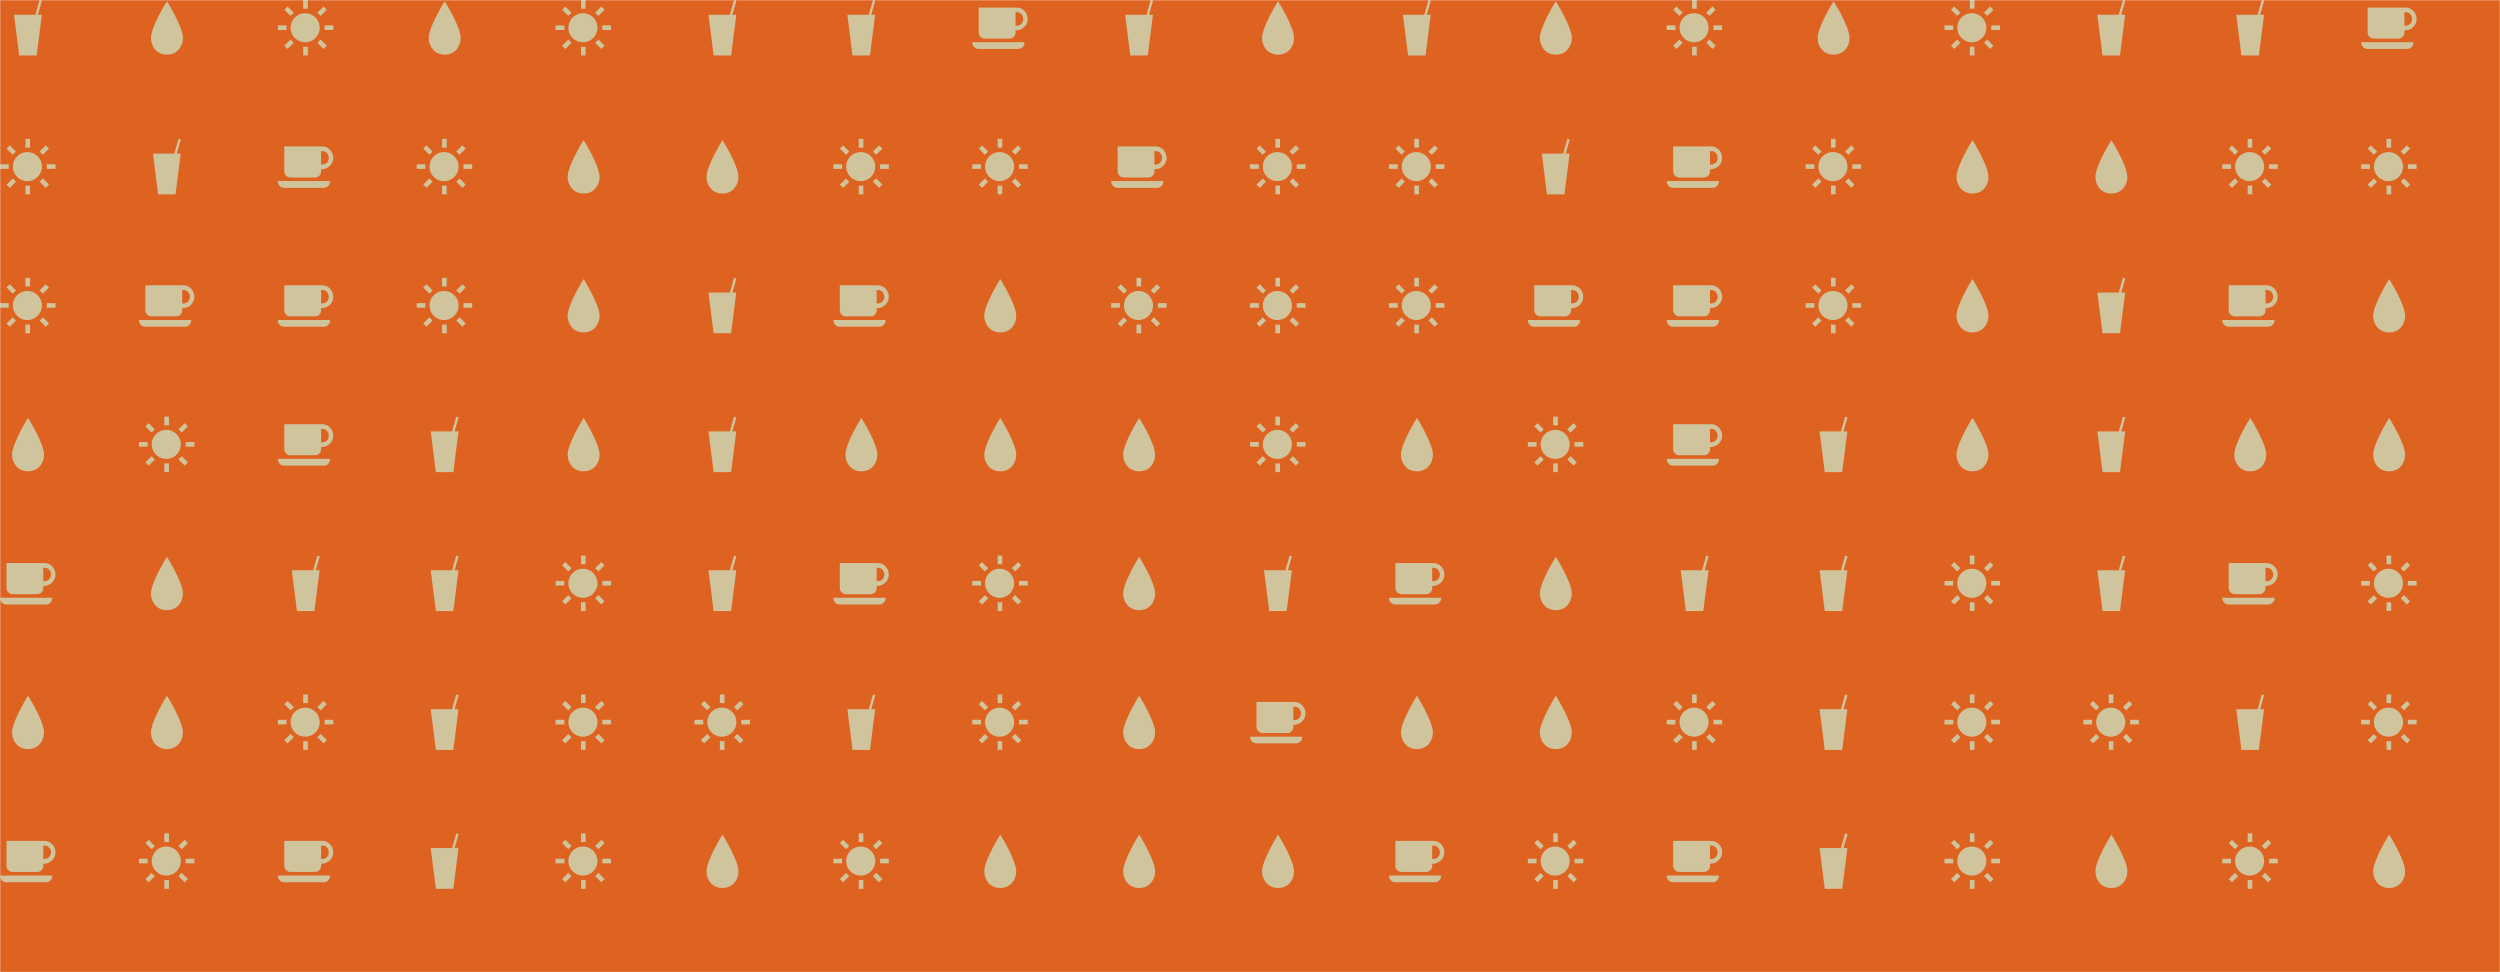 <svg xmlns="http://www.w3.org/2000/svg" version="1.1" xmlns:xlink="http://www.w3.org/1999/xlink" xmlns:svgjs="http://svgjs.com/svgjs" width="1440" height="560" preserveAspectRatio="none" viewBox="0 0 1440 560"><g mask="url(&quot;#SvgjsMask1147&quot;)" fill="none"><rect width="1440" height="560" x="0" y="0" fill="rgba(222, 98, 32, 1)"></rect><use xlink:href="#SvgjsG1152" transform="translate(0, 0)" fill="rgba(208, 196, 157, 1)"></use><use xlink:href="#SvgjsG1152" transform="translate(800, 0)" fill="rgba(208, 196, 157, 1)"></use></g><defs><mask id="SvgjsMask1147"><rect width="1440" height="560" fill="#ffffff"></rect></mask><g id="SvgjsG1150"><path d="M3.474 10.969C3.474 7.665 8.077 0.361 8.077 0.361s4.602 7.305 4.602 10.608c0 2.247-1.506 4.771-4.602 4.771-3.095 0-4.603-2.524-4.603-4.771z" fill-rule="evenodd"></path></g><g id="SvgjsG1149"><path d="M2.524 8.637H0.014V7.308h2.51v1.329zM3.656 4.576L1.884 2.804l0.935-0.935 1.772 1.772-0.935 0.935z m0 6.817l0.935 0.935-1.772 1.773-0.934-0.936 1.771-1.772z m4.997-8.884h-1.33V-0.002h1.33v2.511z m-1.33 10.952h1.33v2.51h-1.33v-2.509zM12.344 4.576l-0.96-0.935 1.796-1.772 0.935 0.935-1.772 1.772z m0 6.792l1.771 1.797-0.935 0.936-1.771-1.774 0.936-0.96z m3.643-4.06v1.329h-2.51V7.308h2.509z"></path><path d="M3.702 7.984a4.184 4.184 0 1 0 8.368 0 4.184 4.184 0 1 0-8.368 0"></path></g><g id="SvgjsG1151"><path d="M15.065 12.151H0.02c0 1.333 1.015 1.95 1.83 1.95h11.386c0.975 0 1.83-0.767 1.829-1.951zM12.853 2.166H1.869v7.208c0 0.976 0.843 1.75 1.755 1.75h7.121c1.031 0 1.731-0.863 1.731-1.749V8.773c2.031 0 3.505-1.527 3.505-3.303 0-1.815-1.445-3.303-3.126-3.303z m1.832 3.305c0 1.036-0.763 2.025-2.21 1.931V3.519l0.378 0 0 0.001c1.391 0 1.837 1.318 1.832 1.952v-0.001z"></path></g><g id="SvgjsG1148"><path d="M12.049 4.244l-1.49 11.735H5.527L4.041 4.244h6.146L11.403 0 12.091 0.193l-1.164 4.048 1.122 0.003z" fill-rule="evenodd"></path></g><g id="SvgjsG1152"><use xlink:href="#SvgjsG1148" transform="translate(0, 0) scale(2)" fill="rgba(208, 196, 157, 1)"></use><use xlink:href="#SvgjsG1149" transform="translate(0, 80) scale(2)" fill="rgba(208, 196, 157, 1)"></use><use xlink:href="#SvgjsG1149" transform="translate(0, 160) scale(2)" fill="rgba(208, 196, 157, 1)"></use><use xlink:href="#SvgjsG1150" transform="translate(0, 240) scale(2)" fill="rgba(208, 196, 157, 1)"></use><use xlink:href="#SvgjsG1151" transform="translate(0, 320) scale(2)" fill="rgba(208, 196, 157, 1)"></use><use xlink:href="#SvgjsG1150" transform="translate(0, 400) scale(2)" fill="rgba(208, 196, 157, 1)"></use><use xlink:href="#SvgjsG1151" transform="translate(0, 480) scale(2)" fill="rgba(208, 196, 157, 1)"></use><use xlink:href="#SvgjsG1150" transform="translate(80, 0) scale(2)" fill="rgba(208, 196, 157, 1)"></use><use xlink:href="#SvgjsG1148" transform="translate(80, 80) scale(2)" fill="rgba(208, 196, 157, 1)"></use><use xlink:href="#SvgjsG1151" transform="translate(80, 160) scale(2)" fill="rgba(208, 196, 157, 1)"></use><use xlink:href="#SvgjsG1149" transform="translate(80, 240) scale(2)" fill="rgba(208, 196, 157, 1)"></use><use xlink:href="#SvgjsG1150" transform="translate(80, 320) scale(2)" fill="rgba(208, 196, 157, 1)"></use><use xlink:href="#SvgjsG1150" transform="translate(80, 400) scale(2)" fill="rgba(208, 196, 157, 1)"></use><use xlink:href="#SvgjsG1149" transform="translate(80, 480) scale(2)" fill="rgba(208, 196, 157, 1)"></use><use xlink:href="#SvgjsG1149" transform="translate(160, 0) scale(2)" fill="rgba(208, 196, 157, 1)"></use><use xlink:href="#SvgjsG1151" transform="translate(160, 80) scale(2)" fill="rgba(208, 196, 157, 1)"></use><use xlink:href="#SvgjsG1151" transform="translate(160, 160) scale(2)" fill="rgba(208, 196, 157, 1)"></use><use xlink:href="#SvgjsG1151" transform="translate(160, 240) scale(2)" fill="rgba(208, 196, 157, 1)"></use><use xlink:href="#SvgjsG1148" transform="translate(160, 320) scale(2)" fill="rgba(208, 196, 157, 1)"></use><use xlink:href="#SvgjsG1149" transform="translate(160, 400) scale(2)" fill="rgba(208, 196, 157, 1)"></use><use xlink:href="#SvgjsG1151" transform="translate(160, 480) scale(2)" fill="rgba(208, 196, 157, 1)"></use><use xlink:href="#SvgjsG1150" transform="translate(240, 0) scale(2)" fill="rgba(208, 196, 157, 1)"></use><use xlink:href="#SvgjsG1149" transform="translate(240, 80) scale(2)" fill="rgba(208, 196, 157, 1)"></use><use xlink:href="#SvgjsG1149" transform="translate(240, 160) scale(2)" fill="rgba(208, 196, 157, 1)"></use><use xlink:href="#SvgjsG1148" transform="translate(240, 240) scale(2)" fill="rgba(208, 196, 157, 1)"></use><use xlink:href="#SvgjsG1148" transform="translate(240, 320) scale(2)" fill="rgba(208, 196, 157, 1)"></use><use xlink:href="#SvgjsG1148" transform="translate(240, 400) scale(2)" fill="rgba(208, 196, 157, 1)"></use><use xlink:href="#SvgjsG1148" transform="translate(240, 480) scale(2)" fill="rgba(208, 196, 157, 1)"></use><use xlink:href="#SvgjsG1149" transform="translate(320, 0) scale(2)" fill="rgba(208, 196, 157, 1)"></use><use xlink:href="#SvgjsG1150" transform="translate(320, 80) scale(2)" fill="rgba(208, 196, 157, 1)"></use><use xlink:href="#SvgjsG1150" transform="translate(320, 160) scale(2)" fill="rgba(208, 196, 157, 1)"></use><use xlink:href="#SvgjsG1150" transform="translate(320, 240) scale(2)" fill="rgba(208, 196, 157, 1)"></use><use xlink:href="#SvgjsG1149" transform="translate(320, 320) scale(2)" fill="rgba(208, 196, 157, 1)"></use><use xlink:href="#SvgjsG1149" transform="translate(320, 400) scale(2)" fill="rgba(208, 196, 157, 1)"></use><use xlink:href="#SvgjsG1149" transform="translate(320, 480) scale(2)" fill="rgba(208, 196, 157, 1)"></use><use xlink:href="#SvgjsG1148" transform="translate(400, 0) scale(2)" fill="rgba(208, 196, 157, 1)"></use><use xlink:href="#SvgjsG1150" transform="translate(400, 80) scale(2)" fill="rgba(208, 196, 157, 1)"></use><use xlink:href="#SvgjsG1148" transform="translate(400, 160) scale(2)" fill="rgba(208, 196, 157, 1)"></use><use xlink:href="#SvgjsG1148" transform="translate(400, 240) scale(2)" fill="rgba(208, 196, 157, 1)"></use><use xlink:href="#SvgjsG1148" transform="translate(400, 320) scale(2)" fill="rgba(208, 196, 157, 1)"></use><use xlink:href="#SvgjsG1149" transform="translate(400, 400) scale(2)" fill="rgba(208, 196, 157, 1)"></use><use xlink:href="#SvgjsG1150" transform="translate(400, 480) scale(2)" fill="rgba(208, 196, 157, 1)"></use><use xlink:href="#SvgjsG1148" transform="translate(480, 0) scale(2)" fill="rgba(208, 196, 157, 1)"></use><use xlink:href="#SvgjsG1149" transform="translate(480, 80) scale(2)" fill="rgba(208, 196, 157, 1)"></use><use xlink:href="#SvgjsG1151" transform="translate(480, 160) scale(2)" fill="rgba(208, 196, 157, 1)"></use><use xlink:href="#SvgjsG1150" transform="translate(480, 240) scale(2)" fill="rgba(208, 196, 157, 1)"></use><use xlink:href="#SvgjsG1151" transform="translate(480, 320) scale(2)" fill="rgba(208, 196, 157, 1)"></use><use xlink:href="#SvgjsG1148" transform="translate(480, 400) scale(2)" fill="rgba(208, 196, 157, 1)"></use><use xlink:href="#SvgjsG1149" transform="translate(480, 480) scale(2)" fill="rgba(208, 196, 157, 1)"></use><use xlink:href="#SvgjsG1151" transform="translate(560, 0) scale(2)" fill="rgba(208, 196, 157, 1)"></use><use xlink:href="#SvgjsG1149" transform="translate(560, 80) scale(2)" fill="rgba(208, 196, 157, 1)"></use><use xlink:href="#SvgjsG1150" transform="translate(560, 160) scale(2)" fill="rgba(208, 196, 157, 1)"></use><use xlink:href="#SvgjsG1150" transform="translate(560, 240) scale(2)" fill="rgba(208, 196, 157, 1)"></use><use xlink:href="#SvgjsG1149" transform="translate(560, 320) scale(2)" fill="rgba(208, 196, 157, 1)"></use><use xlink:href="#SvgjsG1149" transform="translate(560, 400) scale(2)" fill="rgba(208, 196, 157, 1)"></use><use xlink:href="#SvgjsG1150" transform="translate(560, 480) scale(2)" fill="rgba(208, 196, 157, 1)"></use><use xlink:href="#SvgjsG1148" transform="translate(640, 0) scale(2)" fill="rgba(208, 196, 157, 1)"></use><use xlink:href="#SvgjsG1151" transform="translate(640, 80) scale(2)" fill="rgba(208, 196, 157, 1)"></use><use xlink:href="#SvgjsG1149" transform="translate(640, 160) scale(2)" fill="rgba(208, 196, 157, 1)"></use><use xlink:href="#SvgjsG1150" transform="translate(640, 240) scale(2)" fill="rgba(208, 196, 157, 1)"></use><use xlink:href="#SvgjsG1150" transform="translate(640, 320) scale(2)" fill="rgba(208, 196, 157, 1)"></use><use xlink:href="#SvgjsG1150" transform="translate(640, 400) scale(2)" fill="rgba(208, 196, 157, 1)"></use><use xlink:href="#SvgjsG1150" transform="translate(640, 480) scale(2)" fill="rgba(208, 196, 157, 1)"></use><use xlink:href="#SvgjsG1150" transform="translate(720, 0) scale(2)" fill="rgba(208, 196, 157, 1)"></use><use xlink:href="#SvgjsG1149" transform="translate(720, 80) scale(2)" fill="rgba(208, 196, 157, 1)"></use><use xlink:href="#SvgjsG1149" transform="translate(720, 160) scale(2)" fill="rgba(208, 196, 157, 1)"></use><use xlink:href="#SvgjsG1149" transform="translate(720, 240) scale(2)" fill="rgba(208, 196, 157, 1)"></use><use xlink:href="#SvgjsG1148" transform="translate(720, 320) scale(2)" fill="rgba(208, 196, 157, 1)"></use><use xlink:href="#SvgjsG1151" transform="translate(720, 400) scale(2)" fill="rgba(208, 196, 157, 1)"></use><use xlink:href="#SvgjsG1150" transform="translate(720, 480) scale(2)" fill="rgba(208, 196, 157, 1)"></use></g></defs></svg>